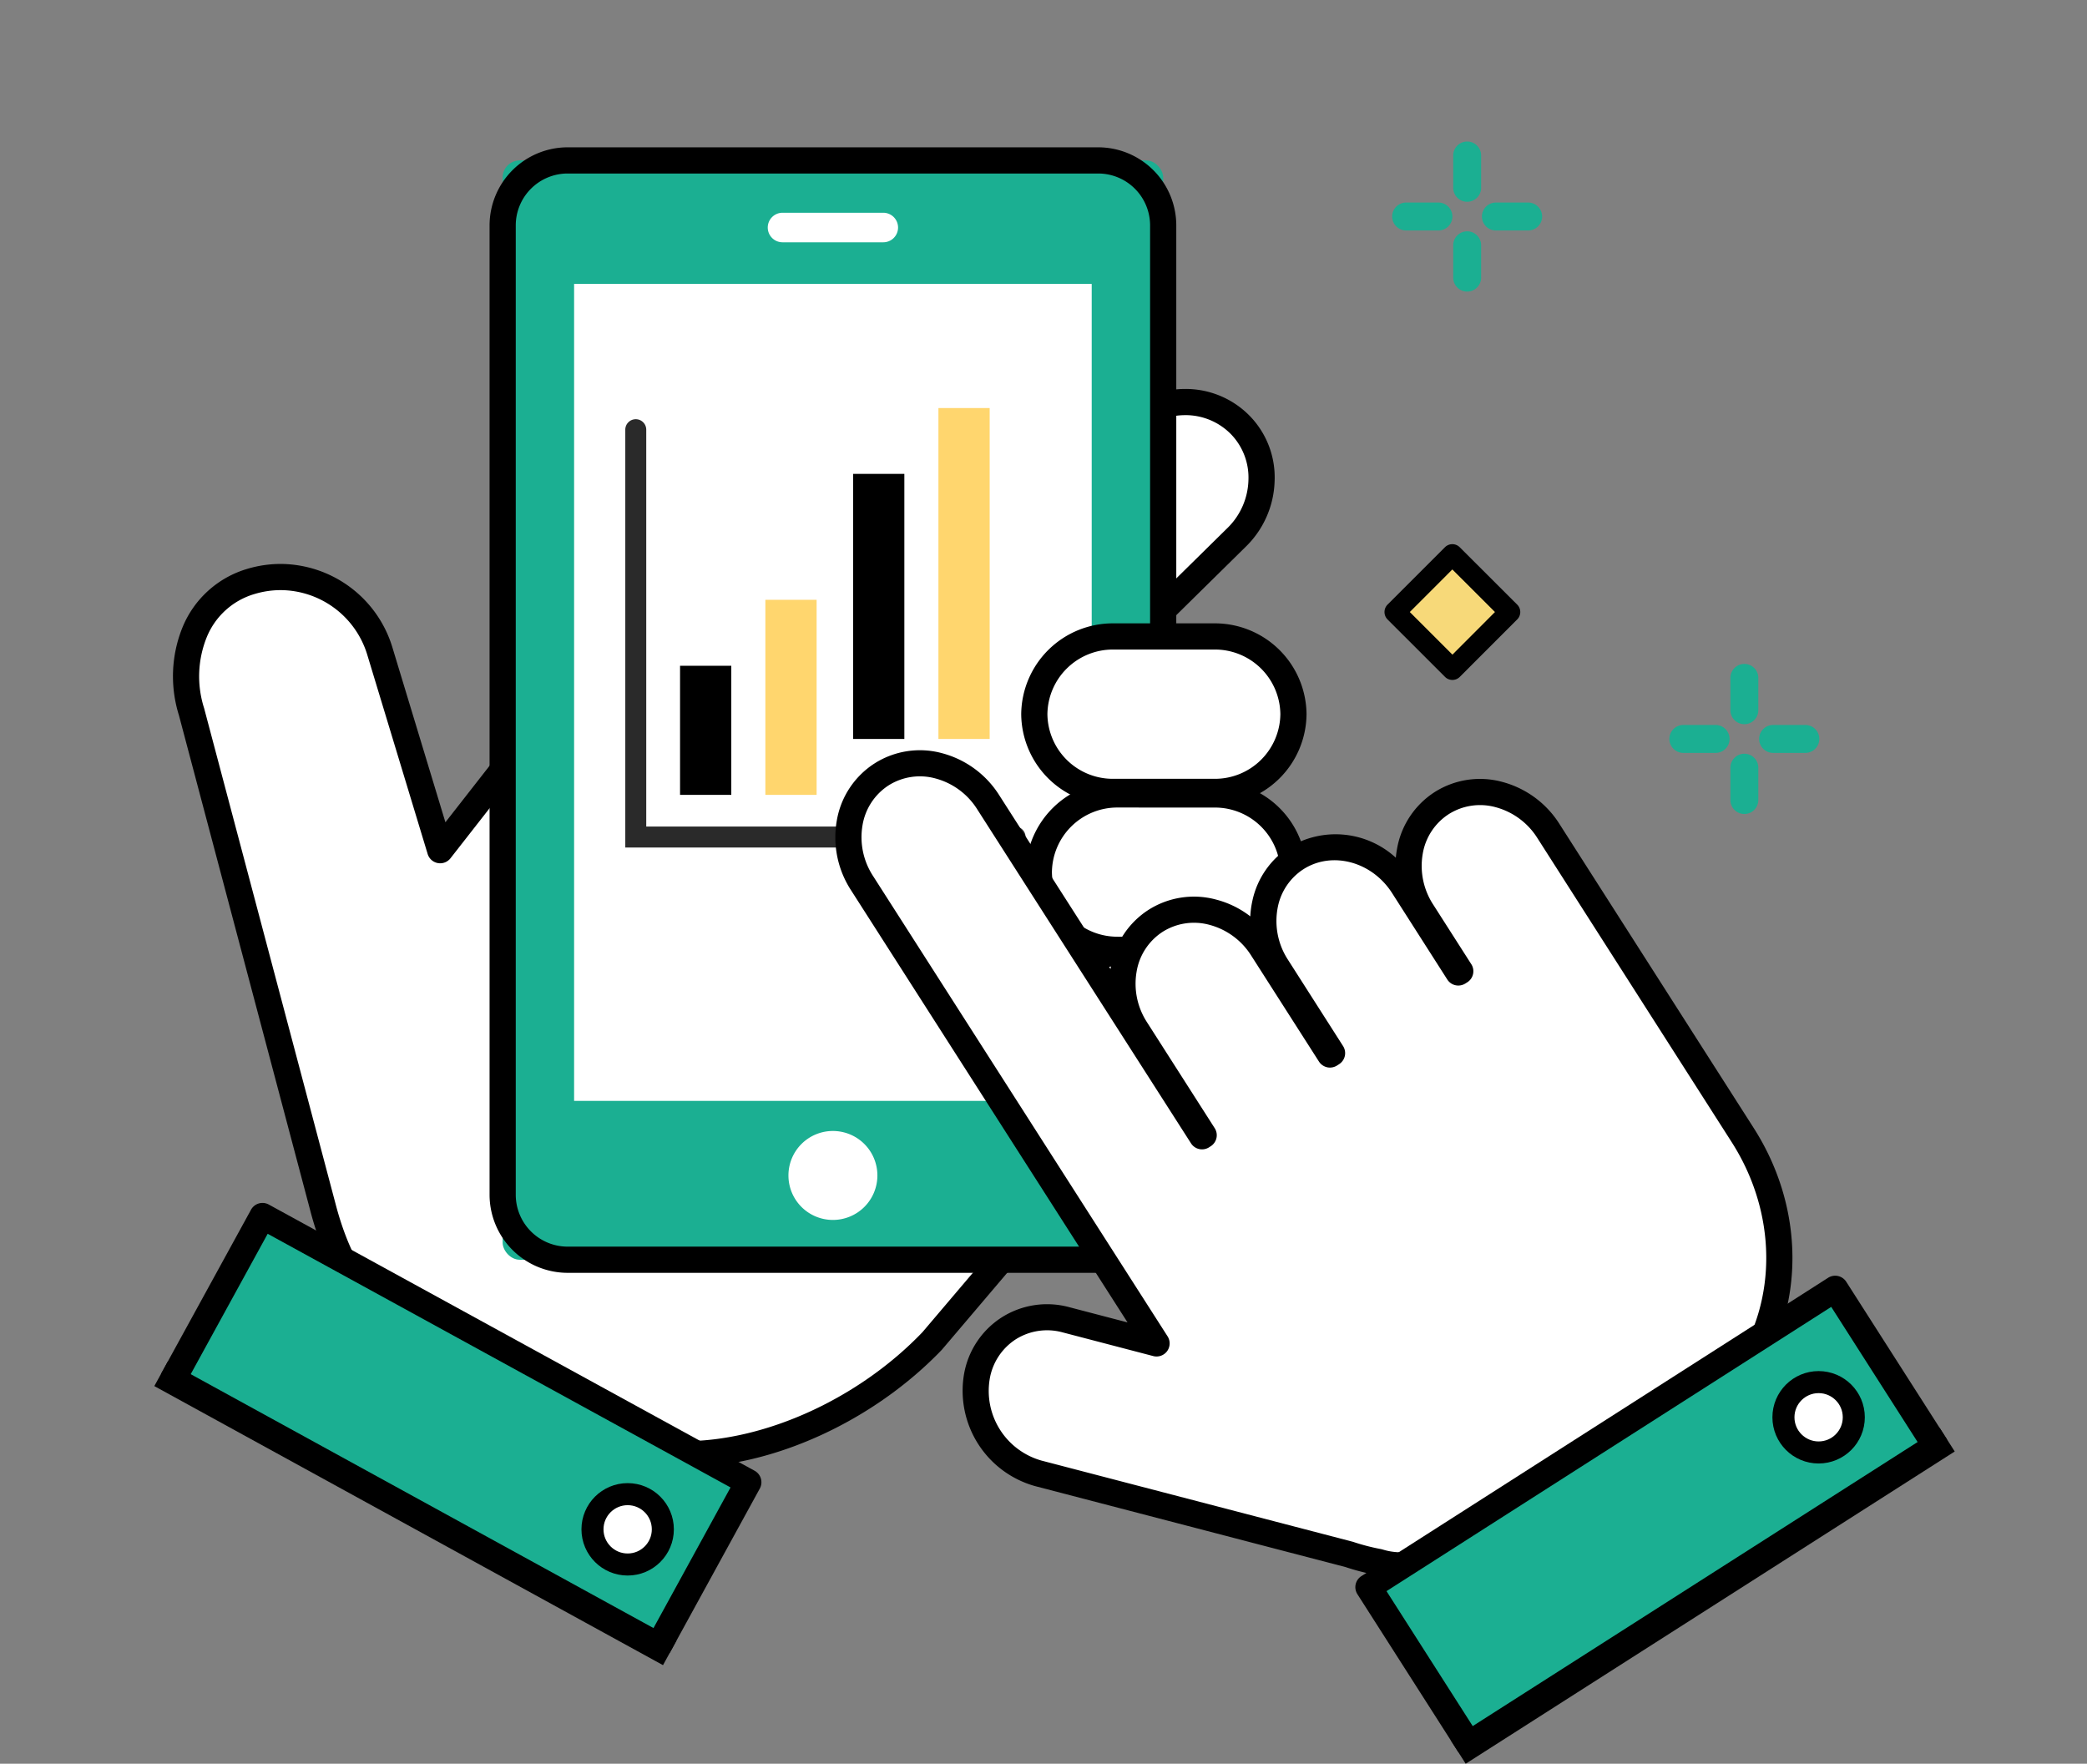 <svg xmlns="http://www.w3.org/2000/svg" xmlns:xlink="http://www.w3.org/1999/xlink" width="284" height="240" viewBox="0 0 284 240">
  <rect x="0" y="0" width="284" height="240" fill="#808080" stroke="none"/>
  <defs>
    <clipPath id="clip-path">
      <rect id="사각형_2337" data-name="사각형 2337" width="284" height="240" transform="translate(1124 2348)" fill="#e6e6e6"/>
    </clipPath>
  </defs>
  <g id="마스크_그룹_12" data-name="마스크 그룹 12" transform="translate(-1124 -2348)" clip-path="url(#clip-path)">
    <g id="그룹_3435" data-name="그룹 3435" transform="translate(2045.338 2592.803)">
      <g id="그룹_3422" data-name="그룹 3422" transform="translate(-732.934 -170.756)">
        <rect id="사각형_2376" data-name="사각형 2376" width="11.045" height="11.05" transform="translate(1.425 9.234) rotate(-45)" fill="#f7d979"/>
        <path id="패스_6801" data-name="패스 6801" d="M-847.085-192.67a1.425,1.425,0,0,1-1.012-.418l-7.817-7.813a1.439,1.439,0,0,1,0-2.02l7.809-7.805a1.421,1.421,0,0,1,2.016,0l7.817,7.805a1.426,1.426,0,0,1,0,2.02l-7.809,7.813A1.416,1.416,0,0,1-847.085-192.67Zm-5.8-9.243,5.8,5.8,5.789-5.8-5.8-5.793Z" transform="translate(856.328 211.146)"/>
      </g>
      <g id="그룹_3423" data-name="그룹 3423" transform="translate(-731.893 -225.552)">
        <path id="패스_6802" data-name="패스 6802" d="M-849.758-219.564h-4.394a1.9,1.9,0,0,1-1.9-1.9,1.9,1.9,0,0,1,1.9-1.9h4.394a1.9,1.9,0,0,1,1.9,1.9A1.9,1.9,0,0,1-849.758-219.564Z" transform="translate(856.054 231.675)" fill="#1baf92"/>
        <path id="패스_6803" data-name="패스 6803" d="M-846.548-219.564h-4.393a1.9,1.9,0,0,1-1.9-1.9,1.9,1.9,0,0,1,1.9-1.9h4.393a1.9,1.9,0,0,1,1.9,1.9A1.9,1.9,0,0,1-846.548-219.564Z" transform="translate(865.057 231.675)" fill="#1baf92"/>
        <path id="패스_6804" data-name="패스 6804" d="M-851.968-217.347a1.9,1.9,0,0,1-1.9-1.9v-4.4a1.9,1.9,0,0,1,1.9-1.9,1.9,1.9,0,0,1,1.9,1.9v4.4A1.9,1.9,0,0,1-851.968-217.347Z" transform="translate(862.177 225.552)" fill="#1baf92"/>
        <path id="패스_6805" data-name="패스 6805" d="M-851.968-214.134a1.9,1.9,0,0,1-1.9-1.9v-4.4a1.9,1.9,0,0,1,1.9-1.9,1.9,1.9,0,0,1,1.9,1.9v4.4A1.9,1.9,0,0,1-851.968-214.134Z" transform="translate(862.177 234.56)" fill="#1baf92"/>
      </g>
      <g id="그룹_3424" data-name="그룹 3424" transform="translate(-694.171 -154.46)">
        <path id="패스_6806" data-name="패스 6806" d="M-839.845-200.875h-4.39a1.9,1.9,0,0,1-1.9-1.9,1.9,1.9,0,0,1,1.9-1.9h4.39a1.9,1.9,0,0,1,1.9,1.9A1.9,1.9,0,0,1-839.845-200.875Z" transform="translate(846.137 212.983)" fill="#1baf92"/>
        <path id="패스_6807" data-name="패스 6807" d="M-836.634-200.875h-4.39a1.9,1.9,0,0,1-1.9-1.9,1.9,1.9,0,0,1,1.9-1.9h4.39a1.9,1.9,0,0,1,1.9,1.9A1.9,1.9,0,0,1-836.634-200.875Z" transform="translate(855.14 212.983)" fill="#1baf92"/>
        <path id="패스_6808" data-name="패스 6808" d="M-842.052-198.661a1.9,1.9,0,0,1-1.9-1.9v-4.4a1.9,1.9,0,0,1,1.9-1.9,1.9,1.9,0,0,1,1.9,1.9v4.4A1.9,1.9,0,0,1-842.052-198.661Z" transform="translate(852.258 206.862)" fill="#1baf92"/>
        <path id="패스_6809" data-name="패스 6809" d="M-842.052-195.448a1.9,1.9,0,0,1-1.9-1.9v-4.4a1.9,1.9,0,0,1,1.9-1.9,1.9,1.9,0,0,1,1.9,1.9v4.4A1.9,1.9,0,0,1-842.052-195.448Z" transform="translate(852.258 215.87)" fill="#1baf92"/>
      </g>
      <path id="패스_6810" data-name="패스 6810" d="M-864.631-172.8l-8.228-27.14a14.075,14.075,0,0,0-17.531-9.426c-7.44,2.233-10.308,10.327-8.068,17.771l17.859,67.327c1.769,6.832,4.538,11.3,6.923,13.043,1.986,2.043,2.94,3.576,5.565,4.991l23,12.362c14.884,8,35.485.327,47.395-12.1l27.262-32.092,5.728-15.455-79.449-45.447Z" transform="translate(3.189 43.689)" fill="#fff"/>
      <path id="패스_6811" data-name="패스 6811" d="M-830.1-87.505a30.3,30.3,0,0,1-14.534-3.488l-23-12.362a16.41,16.41,0,0,1-4.743-3.96c-.358-.4-.734-.814-1.161-1.255-3.009-2.29-5.793-7.482-7.466-13.937l-17.851-67.319a17.758,17.758,0,0,1,.483-11.989,13.7,13.7,0,0,1,8.791-7.946,15.8,15.8,0,0,1,4.568-.677,15.974,15.974,0,0,1,15.185,11.3l7.231,23.853,18.338-23.465a1.785,1.785,0,0,1,2.29-.453l79.449,45.451a1.784,1.784,0,0,1,.787,2.164l-5.732,15.451a1.8,1.8,0,0,1-.312.536l-27.262,32.092C-804.381-93.758-818.116-87.505-830.1-87.505Zm-54.915-119.37a12.342,12.342,0,0,0-3.541.525,10.075,10.075,0,0,0-6.535,5.922,14.233,14.233,0,0,0-.339,9.631l17.87,67.384c1.769,6.813,4.39,10.7,6.257,12.062a2.189,2.189,0,0,1,.225.2c.495.51.932.993,1.343,1.445a12.874,12.874,0,0,0,3.789,3.214l23,12.362A26.83,26.83,0,0,0-830.1-91.069c11.061,0,23.789-5.82,32.416-14.827l26.984-31.777,5.1-13.739-76.8-43.934-19.506,24.957a1.778,1.778,0,0,1-1.731.654,1.784,1.784,0,0,1-1.377-1.236l-8.228-27.14A12.379,12.379,0,0,0-885.017-206.875Z" transform="translate(1.871 42.373)"/>
      <g id="그룹_3425" data-name="그룹 3425" transform="translate(-793.214 -191.877)">
        <path id="패스_6812" data-name="패스 6812" d="M-832.884-213.161a10.673,10.673,0,0,0-15.086.107l-20.533,20.2a10.678,10.678,0,0,0-.164,15.09,10.674,10.674,0,0,0,15.09-.114l20.327-20.019C-829.035-202.1-828.761-209.027-832.884-213.161Z" transform="translate(873.486 218.011)" fill="#fff"/>
        <path id="패스_6813" data-name="패스 6813" d="M-859.93-171.6h0a12.172,12.172,0,0,1-8.688-3.595,12.467,12.467,0,0,1,.168-17.608l20.54-20.209a12.556,12.556,0,0,1,8.9-3.686,12.186,12.186,0,0,1,8.7,3.591,11.983,11.983,0,0,1,3.462,8.92,12.978,12.978,0,0,1-3.831,8.863l-20.339,20.031A12.572,12.572,0,0,1-859.93-171.6Zm20.924-41.533a9.016,9.016,0,0,0-6.4,2.655l-20.54,20.206a8.9,8.9,0,0,0-.148,12.568,8.639,8.639,0,0,0,6.162,2.541,9.031,9.031,0,0,0,6.405-2.663l20.339-20.027a9.46,9.46,0,0,0,2.777-6.436,8.48,8.48,0,0,0-2.423-6.3A8.656,8.656,0,0,0-839.006-213.135Z" transform="translate(872.175 216.699)"/>
      </g>
      <g id="그룹_3427" data-name="그룹 3427" transform="translate(-854.72 -224.757)">
        <g id="그룹_3426" data-name="그룹 3426">
          <rect id="사각형_2377" data-name="사각형 2377" width="89.888" height="149.592" rx="2.324" transform="translate(1.782 1.782)" fill="#1baf92"/>
          <path id="패스_6814" data-name="패스 6814" d="M-805.518-72.188h-72.2a10.636,10.636,0,0,1-10.624-10.624V-214.719a10.636,10.636,0,0,1,10.624-10.624h72.2a10.636,10.636,0,0,1,10.624,10.624V-82.812A10.636,10.636,0,0,1-805.518-72.188Zm-72.2-149.591a7.065,7.065,0,0,0-7.06,7.06V-82.812a7.065,7.065,0,0,0,7.06,7.06h72.2a7.065,7.065,0,0,0,7.06-7.06V-214.719a7.065,7.065,0,0,0-7.06-7.06Z" transform="translate(888.345 225.343)"/>
        </g>
        <rect id="사각형_2378" data-name="사각형 2378" width="70.436" height="111.169" transform="translate(11.506 18.588)" fill="#fff"/>
        <path id="패스_6815" data-name="패스 6815" d="M-862.671-218.979H-876.38a2.013,2.013,0,0,1-2.012-2.012A2.013,2.013,0,0,1-876.38-223h13.709a2.013,2.013,0,0,1,2.012,2.012A2.013,2.013,0,0,1-862.671-218.979Z" transform="translate(916.25 231.904)" fill="#fff"/>
        <path id="패스_6816" data-name="패스 6816" d="M-865.548-184.1a6.051,6.051,0,0,1-6.056,6.052,6.047,6.047,0,0,1-6.048-6.052,6.047,6.047,0,0,1,6.048-6.052A6.051,6.051,0,0,1-865.548-184.1Z" transform="translate(918.326 324.005)" fill="#fff"/>
      </g>
      <g id="그룹_3431" data-name="그룹 3431" transform="translate(-782.369 -159.975)">
        <g id="그룹_3428" data-name="그룹 3428" transform="translate(1.438 42.967)">
          <path id="패스_6817" data-name="패스 6817" d="M-837.876-185.988c0-5.831-3.515-10.559-9.464-10.559h-10.373a10.661,10.661,0,0,0-10.765,10.559,10.67,10.67,0,0,0,10.769,10.574h9.064A10.67,10.67,0,0,0-837.876-185.988Z" transform="translate(870.258 198.331)" fill="#fff"/>
          <path id="패스_6818" data-name="패스 6818" d="M-847.333-172.318H-856.4a12.467,12.467,0,0,1-12.549-12.355A12.461,12.461,0,0,1-856.4-197.016h10.373c6.622,0,11.244,5.078,11.244,12.343A12.467,12.467,0,0,1-847.333-172.318Zm-9.068-21.134a8.893,8.893,0,0,0-8.98,8.779,8.9,8.9,0,0,0,8.984,8.79h9.064a8.9,8.9,0,0,0,8.988-8.79c0-4.371-2.377-8.779-7.684-8.779Z" transform="translate(868.946 197.016)"/>
        </g>
        <g id="그룹_3429" data-name="그룹 3429">
          <path id="패스_6819" data-name="패스 6819" d="M-844.356-186.69a10.668,10.668,0,0,0,10.764-10.571,10.671,10.671,0,0,0-10.764-10.582h-13.736a10.668,10.668,0,0,0-10.765,10.578,10.669,10.669,0,0,0,10.765,10.571Z" transform="translate(870.636 209.627)" fill="#fff"/>
          <path id="패스_6820" data-name="패스 6820" d="M-843.044-183.6h-13.736a12.464,12.464,0,0,1-12.545-12.355,12.473,12.473,0,0,1,12.545-12.362l13.736,0A12.471,12.471,0,0,1-830.5-195.946,12.464,12.464,0,0,1-843.044-183.6Zm-13.736-21.153a8.907,8.907,0,0,0-8.981,8.8,8.9,8.9,0,0,0,8.977,8.79l13.739,0a8.9,8.9,0,0,0,8.984-8.79,8.9,8.9,0,0,0-8.984-8.8Z" transform="translate(869.324 208.312)"/>
        </g>
        <g id="그룹_3430" data-name="그룹 3430" transform="translate(0.612 21.495)">
          <path id="패스_6821" data-name="패스 6821" d="M-834.043-191.618a10.678,10.678,0,0,0-10.764-10.571l-13.12,0a10.682,10.682,0,0,0-10.768,10.574,10.674,10.674,0,0,0,10.772,10.567h14.416C-837.561-181.052-834.043-185.78-834.043-191.618Z" transform="translate(870.475 203.973)" fill="#fff"/>
          <path id="패스_6822" data-name="패스 6822" d="M-842.194-177.959H-856.61a12.464,12.464,0,0,1-12.553-12.347,12.472,12.472,0,0,1,12.548-12.355h13.12a12.471,12.471,0,0,1,12.548,12.355C-830.947-183.037-835.572-177.959-842.194-177.959Zm-14.42-21.141a8.9,8.9,0,0,0-8.984,8.8,8.9,8.9,0,0,0,8.988,8.779h14.416c5.306,0,7.684-4.409,7.684-8.783a8.9,8.9,0,0,0-8.984-8.79Z" transform="translate(869.163 202.661)"/>
        </g>
      </g>
      <rect id="사각형_2379" data-name="사각형 2379" width="6.971" height="36.071" transform="translate(-805.244 -180.32)"/>
      <rect id="사각형_2380" data-name="사각형 2380" width="6.973" height="45.029" transform="translate(-793.636 -189.278)" fill="#ffd66e"/>
      <rect id="사각형_2381" data-name="사각형 2381" width="6.973" height="17.566" transform="translate(-828.796 -154.207)"/>
      <rect id="사각형_2382" data-name="사각형 2382" width="6.973" height="26.544" transform="translate(-817.186 -163.185)" fill="#ffd66e"/>
      <path id="패스_6823" data-name="패스 6823" d="M-830.445-157.335h-53.044V-214.19a1.427,1.427,0,0,1,1.427-1.426,1.427,1.427,0,0,1,1.426,1.426v54h50.191a1.427,1.427,0,0,1,1.426,1.426A1.427,1.427,0,0,1-830.445-157.335Z" transform="translate(47.24 27.858)" fill="#2a2a2a"/>
      <path id="패스_6824" data-name="패스 6824" d="M-821.815-150.891l-12.549,21.29-65.249-35.38,12.527-21.883Z" transform="translate(2.03 108.471)" fill="#1baf92"/>
      <g id="그룹_3432" data-name="그룹 3432" transform="translate(-899.434 -81.119)">
        <path id="패스_6825" data-name="패스 6825" d="M-900.1-164.3l12.256-22.355a1.781,1.781,0,0,1,2.419-.7l66.11,36.223a1.786,1.786,0,0,1,.707,2.419l-12.252,22.359-3.123-1.716,11.392-20.791-62.987-34.515-11.4,20.791Z" transform="translate(900.1 187.581)"/>
      </g>
      <rect id="사각형_2383" data-name="사각형 2383" width="3.803" height="78.954" transform="translate(-900.338 -56.191) rotate(-61.251)"/>
      <circle id="타원_86" data-name="타원 86" cx="4.787" cy="4.787" r="4.787" transform="translate(-840.713 -41.486)" fill="#fff" stroke="#000" stroke-miterlimit="10" stroke-width="3"/>
      <g id="그룹_3433" data-name="그룹 3433" transform="translate(-807.671 -142.702)">
        <path id="패스_6826" data-name="패스 6826" d="M-753.569-120.371c6.185-9.061,6.463-21.872-.24-32.355l-1.613-2.533-3.8-5.934-8.083-12.648-6.345-9.932-.449-.7-.974-1.525-5.177-8.1c-3.282-5.131-9.787-6.831-14.526-3.8s-5.934,9.646-2.651,14.781l5.181,8.1-.266.171-.916-1.445-.441-.688-6.155-9.627c-3.275-5.124-9.776-6.82-14.527-3.792-4.732,3.024-5.93,9.65-2.655,14.77l6.151,9.627.445.7.917,1.438-.282.183-.917-1.445-.449-.688-7.836-12.26c-3.279-5.139-9.783-6.835-14.527-3.8s-5.945,9.646-2.663,14.781l7.839,12.263.445.692.917,1.438-.224.145L-856.473-198c-3.275-5.131-9.779-6.832-14.519-3.8s-5.941,9.65-2.663,14.785l27.075,42.3,2.008,3.142,5.576,8.722,5.424,8.486-12.328-3.222a9.666,9.666,0,0,0-12.134,7.779,11.65,11.65,0,0,0,8.395,13.123l42.343,11.042a29.081,29.081,0,0,0,3.918,1.019l.487.133a10.245,10.245,0,0,0,3.313.308,27,27,0,0,0,5.542-.327" transform="translate(877.29 205.089)" fill="#fff"/>
        <path id="패스_6827" data-name="패스 6827" d="M-797.09-91.058q-.577,0-1.153-.023a12.181,12.181,0,0,1-3.781-.369l-.441-.122a31.5,31.5,0,0,1-4.077-1.061l-42.229-11.012a13.47,13.47,0,0,1-9.7-15.158,11.513,11.513,0,0,1,5.124-7.794,11.524,11.524,0,0,1,9.213-1.4l7.927,2.073-37.631-58.814a13.2,13.2,0,0,1-1.936-9.456,11.526,11.526,0,0,1,5.139-7.794,11.5,11.5,0,0,1,9.217-1.385,13.2,13.2,0,0,1,7.763,5.728l15.128,23.633.049-.27a11.524,11.524,0,0,1,5.131-7.786,11.525,11.525,0,0,1,9.224-1.385,12.84,12.84,0,0,1,4.622,2.275,12.534,12.534,0,0,1,.278-2.092,11.527,11.527,0,0,1,5.032-7.318,12.137,12.137,0,0,1,14.493,1.43c.034-.38.083-.761.152-1.141a11.526,11.526,0,0,1,5.131-7.79,11.511,11.511,0,0,1,9.216-1.381,13.215,13.215,0,0,1,7.771,5.725l26.436,41.374c6.942,10.86,7.025,24.333.209,34.321l-2.944-2.012c6.01-8.806,5.907-20.734-.266-30.392l-26.44-41.374a9.664,9.664,0,0,0-5.668-4.2,7.984,7.984,0,0,0-6.394.94,7.985,7.985,0,0,0-3.545,5.417,9.637,9.637,0,0,0,1.434,6.9l5.177,8.1a1.776,1.776,0,0,1,.24,1.343,1.771,1.771,0,0,1-.78,1.118l-.266.167a1.789,1.789,0,0,1-1.343.24,1.79,1.79,0,0,1-1.118-.784l-7.509-11.757c-2.738-4.287-8.155-5.748-12.069-3.248a7.97,7.97,0,0,0-3.469,5.078,9.654,9.654,0,0,0,1.358,7.227l7.512,11.765a1.784,1.784,0,0,1-.536,2.453l-.281.183a1.805,1.805,0,0,1-1.347.247,1.8,1.8,0,0,1-1.126-.787l-9.2-14.39a9.63,9.63,0,0,0-5.664-4.2,7.99,7.99,0,0,0-6.4.94,8,8,0,0,0-3.545,5.42,9.616,9.616,0,0,0,1.422,6.9l9.205,14.4a1.779,1.779,0,0,1-.54,2.457l-.224.145a1.778,1.778,0,0,1-2.461-.54l-29.087-45.444a9.651,9.651,0,0,0-5.664-4.2,7.994,7.994,0,0,0-6.4.936,8.01,8.01,0,0,0-3.549,5.42,9.659,9.659,0,0,0,1.43,6.908l40.084,62.648a1.791,1.791,0,0,1-.061,2.008,1.789,1.789,0,0,1-1.894.673l-12.324-3.222a7.992,7.992,0,0,0-6.394.951,8,8,0,0,0-3.537,5.42,9.849,9.849,0,0,0,7.09,11.084l42.343,11.042a28.614,28.614,0,0,0,3.8.989c.049.008.1.023.148.034l.487.137a8.512,8.512,0,0,0,2.712.247,1.773,1.773,0,0,1,.2,0,25.25,25.25,0,0,0,5.177-.308l.582,3.518A28.779,28.779,0,0,1-797.09-91.058Z" transform="translate(875.976 203.771)"/>
      </g>
      <path id="패스_6828" data-name="패스 6828" d="M-793.719-184.356l12.65,21.23-62.364,40.249-13.181-21.5Z" transform="translate(122.591 115.504)" fill="#1baf92"/>
      <g id="그룹_3434" data-name="그룹 3434" transform="translate(-736.902 -71.211)">
        <path id="패스_6829" data-name="패스 6829" d="M-843.366-120.156l-13.724-21.48a1.782,1.782,0,0,1,.54-2.461l63.519-40.6a1.787,1.787,0,0,1,2.461.544l13.732,21.48-3.005,1.917-12.769-19.977-60.518,38.68,12.765,19.981Z" transform="translate(857.371 184.976)"/>
      </g>
      <rect id="사각형_2384" data-name="사각형 2384" width="78.954" height="3.803" transform="translate(-723.931 -8.009) rotate(-32.557)"/>
      <circle id="타원_87" data-name="타원 87" cx="4.787" cy="4.787" r="4.787" transform="translate(-678.647 -56.733)" fill="#fff" stroke="#000" stroke-miterlimit="10" stroke-width="3"/>
    </g>
  </g>
</svg>
